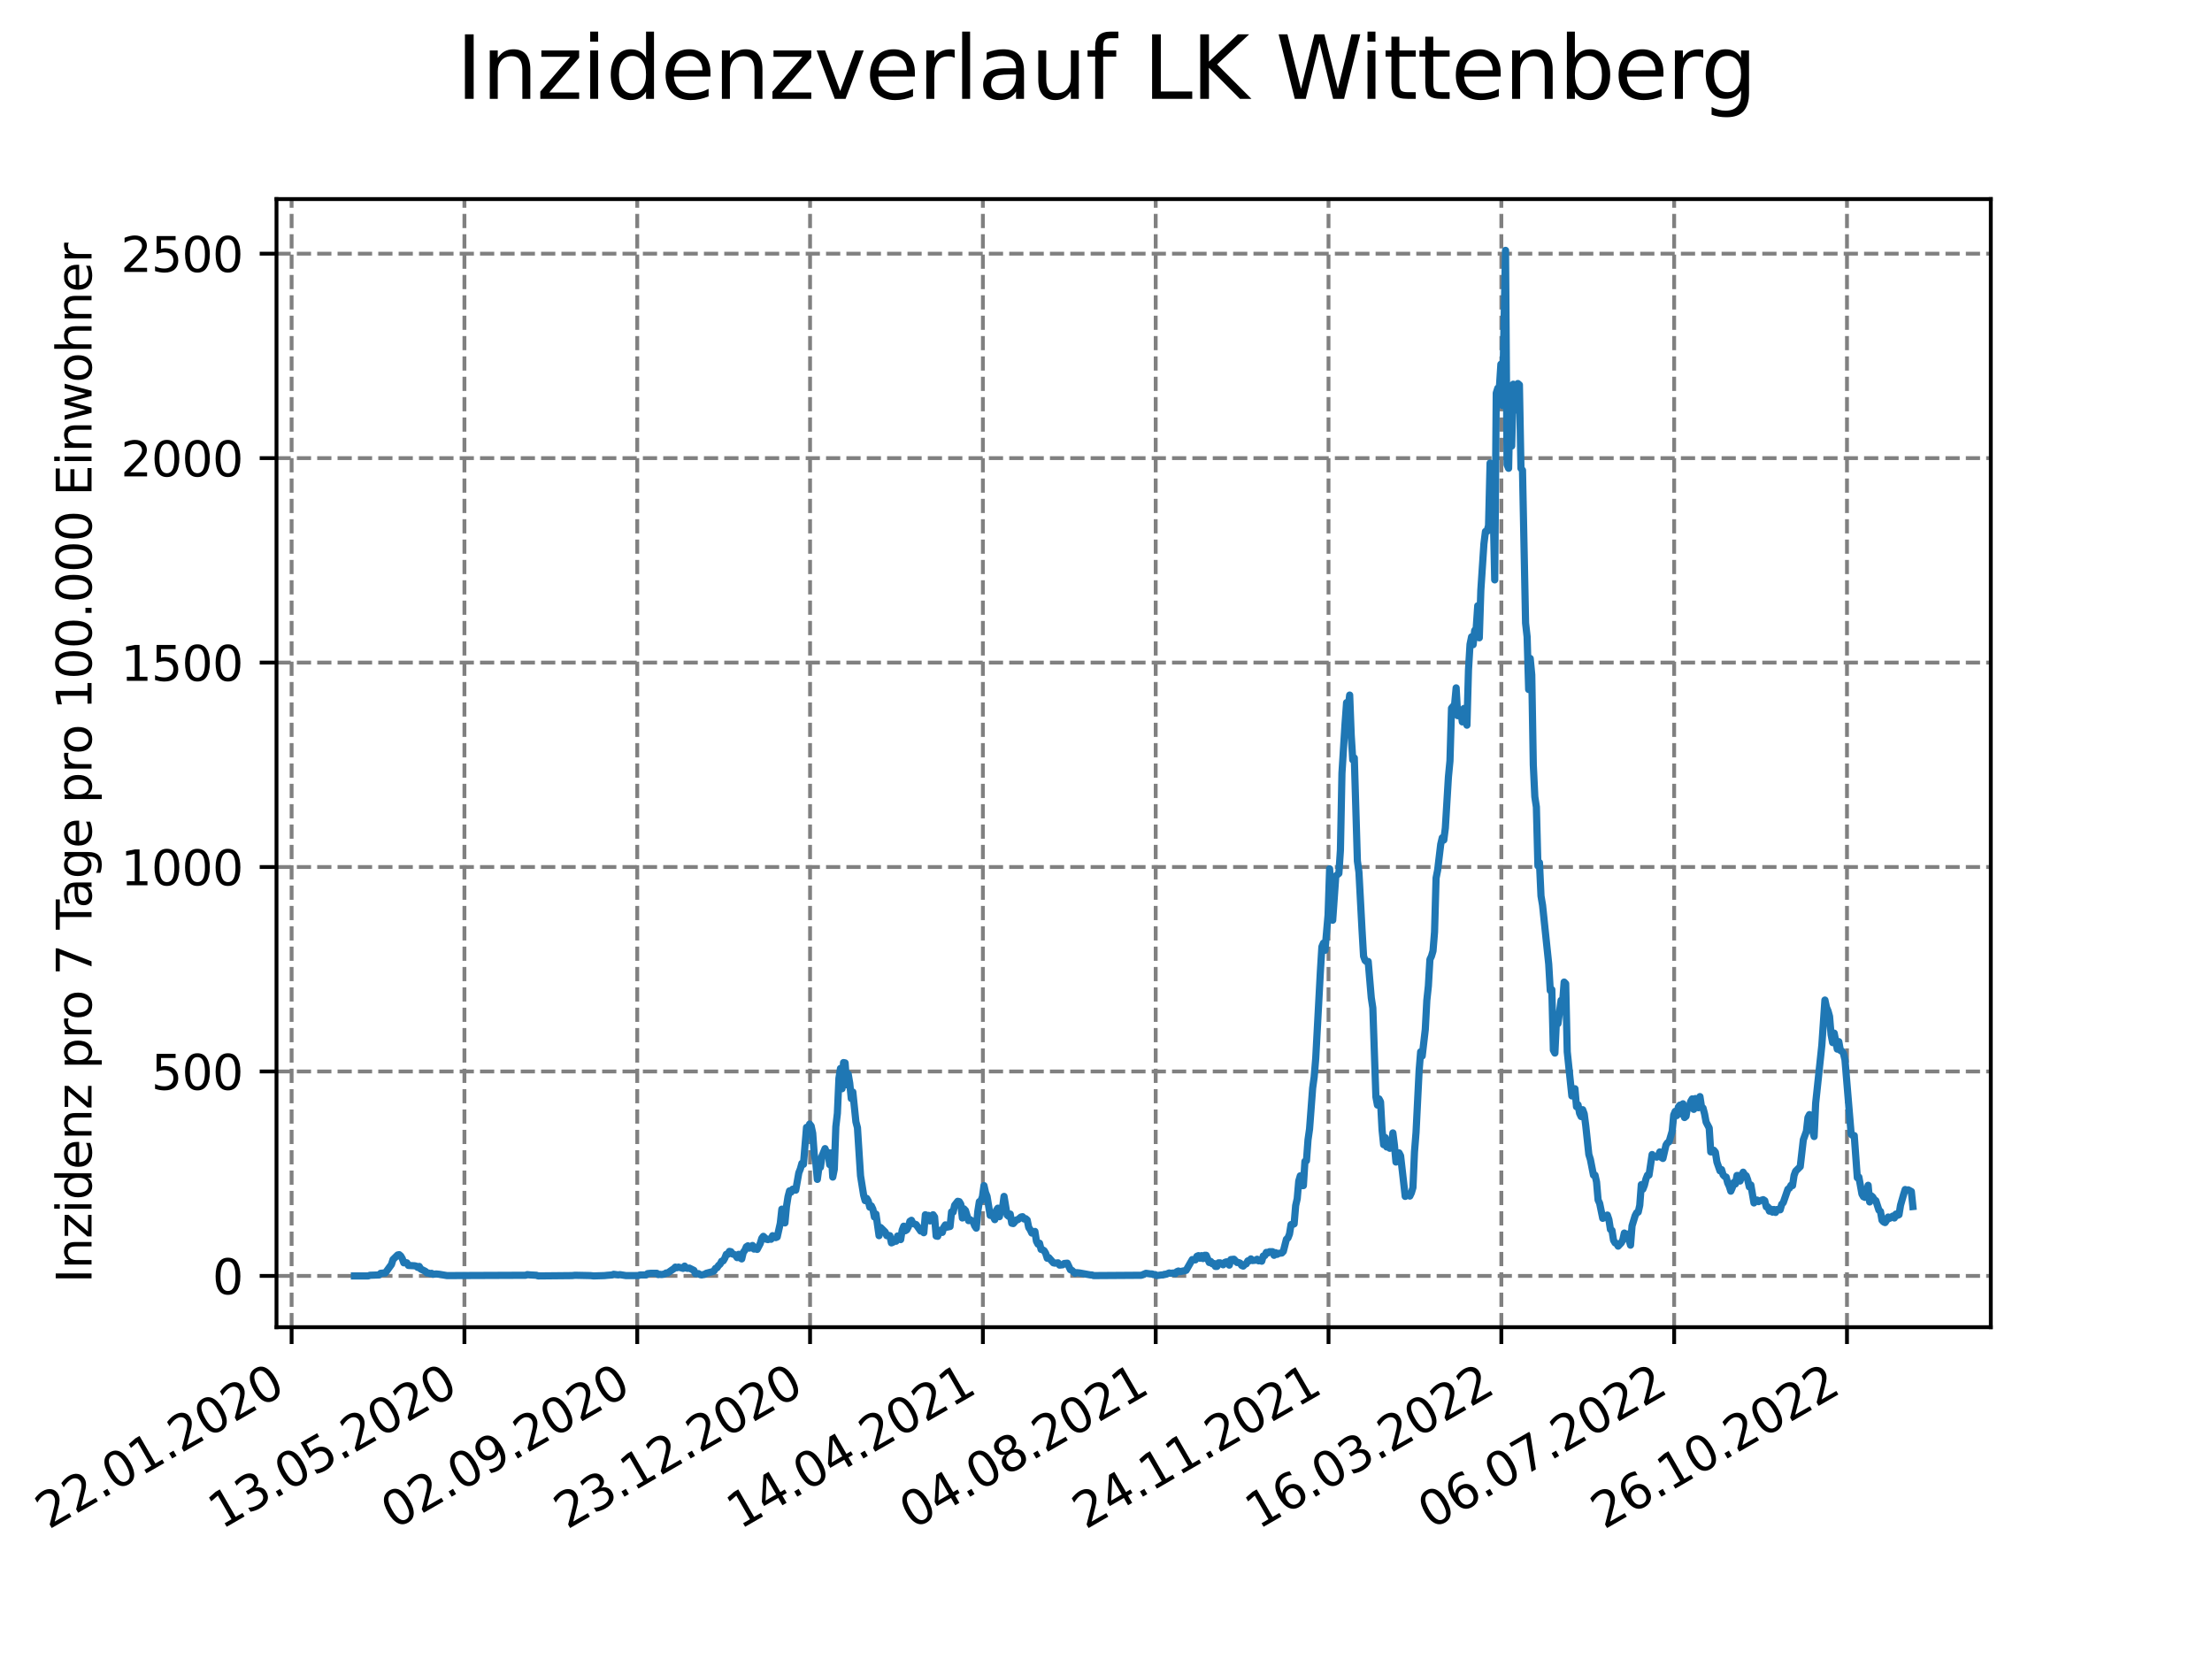 <?xml version="1.0" encoding="utf-8" standalone="no"?>
<!DOCTYPE svg PUBLIC "-//W3C//DTD SVG 1.1//EN"
  "http://www.w3.org/Graphics/SVG/1.1/DTD/svg11.dtd">
<svg xmlns:xlink="http://www.w3.org/1999/xlink" width="460.8pt" height="345.6pt" viewBox="0 0 460.8 345.6" xmlns="http://www.w3.org/2000/svg" version="1.1">
 <defs>
  <style type="text/css">*{stroke-linejoin: round; stroke-linecap: butt}</style>
 </defs>
 <g id="figure_1">
  <g id="patch_1">
   <path d="M 0 345.6 
L 460.8 345.6 
L 460.8 0 
L 0 0 
z
" style="fill: #ffffff"/>
  </g>
  <g id="axes_1">
   <g id="patch_2">
    <path d="M 57.6 276.48 
L 414.72 276.48 
L 414.72 41.472 
L 57.6 41.472 
z
" style="fill: #ffffff"/>
   </g>
   <g id="matplotlib.axis_1">
    <g id="xtick_1">
     <g id="line2d_1">
      <path d="M 60.747 276.48 
L 60.747 41.472 
" clip-path="url(#p7b379d8347)" style="fill: none; stroke-dasharray: 2.96,1.28; stroke-dashoffset: 0; stroke: #808080; stroke-width: 0.8"/>
     </g>
     <g id="line2d_2">
      <defs>
       <path id="m0d4a5b83dc" d="M 0 0 
L 0 3.5 
" style="stroke: #000000; stroke-width: 0.8"/>
      </defs>
      <g>
       <use xlink:href="#m0d4a5b83dc" x="60.747" y="276.48" style="stroke: #000000; stroke-width: 0.8"/>
      </g>
     </g>
     <g id="text_1">
      <!-- 22.01.2020 -->
      <g transform="translate(10.122 318.689) rotate(-30) scale(0.1 -0.1)">
       <defs>
        <path id="DejaVuSans-32" d="M 1228 531 
L 3431 531 
L 3431 0 
L 469 0 
L 469 531 
Q 828 903 1448 1529 
Q 2069 2156 2228 2338 
Q 2531 2678 2651 2914 
Q 2772 3150 2772 3378 
Q 2772 3750 2511 3984 
Q 2250 4219 1831 4219 
Q 1534 4219 1204 4116 
Q 875 4013 500 3803 
L 500 4441 
Q 881 4594 1212 4672 
Q 1544 4750 1819 4750 
Q 2544 4750 2975 4387 
Q 3406 4025 3406 3419 
Q 3406 3131 3298 2873 
Q 3191 2616 2906 2266 
Q 2828 2175 2409 1742 
Q 1991 1309 1228 531 
z
" transform="scale(0.016)"/>
        <path id="DejaVuSans-2e" d="M 684 794 
L 1344 794 
L 1344 0 
L 684 0 
L 684 794 
z
" transform="scale(0.016)"/>
        <path id="DejaVuSans-30" d="M 2034 4250 
Q 1547 4250 1301 3770 
Q 1056 3291 1056 2328 
Q 1056 1369 1301 889 
Q 1547 409 2034 409 
Q 2525 409 2770 889 
Q 3016 1369 3016 2328 
Q 3016 3291 2770 3770 
Q 2525 4250 2034 4250 
z
M 2034 4750 
Q 2819 4750 3233 4129 
Q 3647 3509 3647 2328 
Q 3647 1150 3233 529 
Q 2819 -91 2034 -91 
Q 1250 -91 836 529 
Q 422 1150 422 2328 
Q 422 3509 836 4129 
Q 1250 4750 2034 4750 
z
" transform="scale(0.016)"/>
        <path id="DejaVuSans-31" d="M 794 531 
L 1825 531 
L 1825 4091 
L 703 3866 
L 703 4441 
L 1819 4666 
L 2450 4666 
L 2450 531 
L 3481 531 
L 3481 0 
L 794 0 
L 794 531 
z
" transform="scale(0.016)"/>
       </defs>
       <use xlink:href="#DejaVuSans-32"/>
       <use xlink:href="#DejaVuSans-32" x="63.623"/>
       <use xlink:href="#DejaVuSans-2e" x="127.246"/>
       <use xlink:href="#DejaVuSans-30" x="159.033"/>
       <use xlink:href="#DejaVuSans-31" x="222.656"/>
       <use xlink:href="#DejaVuSans-2e" x="286.279"/>
       <use xlink:href="#DejaVuSans-32" x="318.066"/>
       <use xlink:href="#DejaVuSans-30" x="381.689"/>
       <use xlink:href="#DejaVuSans-32" x="445.312"/>
       <use xlink:href="#DejaVuSans-30" x="508.936"/>
      </g>
     </g>
    </g>
    <g id="xtick_2">
     <g id="line2d_3">
      <path d="M 96.749 276.48 
L 96.749 41.472 
" clip-path="url(#p7b379d8347)" style="fill: none; stroke-dasharray: 2.96,1.28; stroke-dashoffset: 0; stroke: #808080; stroke-width: 0.8"/>
     </g>
     <g id="line2d_4">
      <g>
       <use xlink:href="#m0d4a5b83dc" x="96.749" y="276.48" style="stroke: #000000; stroke-width: 0.8"/>
      </g>
     </g>
     <g id="text_2">
      <!-- 13.05.2020 -->
      <g transform="translate(46.124 318.689) rotate(-30) scale(0.1 -0.1)">
       <defs>
        <path id="DejaVuSans-33" d="M 2597 2516 
Q 3050 2419 3304 2112 
Q 3559 1806 3559 1356 
Q 3559 666 3084 287 
Q 2609 -91 1734 -91 
Q 1441 -91 1130 -33 
Q 819 25 488 141 
L 488 750 
Q 750 597 1062 519 
Q 1375 441 1716 441 
Q 2309 441 2620 675 
Q 2931 909 2931 1356 
Q 2931 1769 2642 2001 
Q 2353 2234 1838 2234 
L 1294 2234 
L 1294 2753 
L 1863 2753 
Q 2328 2753 2575 2939 
Q 2822 3125 2822 3475 
Q 2822 3834 2567 4026 
Q 2313 4219 1838 4219 
Q 1578 4219 1281 4162 
Q 984 4106 628 3988 
L 628 4550 
Q 988 4650 1302 4700 
Q 1616 4750 1894 4750 
Q 2613 4750 3031 4423 
Q 3450 4097 3450 3541 
Q 3450 3153 3228 2886 
Q 3006 2619 2597 2516 
z
" transform="scale(0.016)"/>
        <path id="DejaVuSans-35" d="M 691 4666 
L 3169 4666 
L 3169 4134 
L 1269 4134 
L 1269 2991 
Q 1406 3038 1543 3061 
Q 1681 3084 1819 3084 
Q 2600 3084 3056 2656 
Q 3513 2228 3513 1497 
Q 3513 744 3044 326 
Q 2575 -91 1722 -91 
Q 1428 -91 1123 -41 
Q 819 9 494 109 
L 494 744 
Q 775 591 1075 516 
Q 1375 441 1709 441 
Q 2250 441 2565 725 
Q 2881 1009 2881 1497 
Q 2881 1984 2565 2268 
Q 2250 2553 1709 2553 
Q 1456 2553 1204 2497 
Q 953 2441 691 2322 
L 691 4666 
z
" transform="scale(0.016)"/>
       </defs>
       <use xlink:href="#DejaVuSans-31"/>
       <use xlink:href="#DejaVuSans-33" x="63.623"/>
       <use xlink:href="#DejaVuSans-2e" x="127.246"/>
       <use xlink:href="#DejaVuSans-30" x="159.033"/>
       <use xlink:href="#DejaVuSans-35" x="222.656"/>
       <use xlink:href="#DejaVuSans-2e" x="286.279"/>
       <use xlink:href="#DejaVuSans-32" x="318.066"/>
       <use xlink:href="#DejaVuSans-30" x="381.689"/>
       <use xlink:href="#DejaVuSans-32" x="445.312"/>
       <use xlink:href="#DejaVuSans-30" x="508.936"/>
      </g>
     </g>
    </g>
    <g id="xtick_3">
     <g id="line2d_5">
      <path d="M 132.75 276.48 
L 132.75 41.472 
" clip-path="url(#p7b379d8347)" style="fill: none; stroke-dasharray: 2.96,1.28; stroke-dashoffset: 0; stroke: #808080; stroke-width: 0.8"/>
     </g>
     <g id="line2d_6">
      <g>
       <use xlink:href="#m0d4a5b83dc" x="132.75" y="276.48" style="stroke: #000000; stroke-width: 0.8"/>
      </g>
     </g>
     <g id="text_3">
      <!-- 02.09.2020 -->
      <g transform="translate(82.125 318.689) rotate(-30) scale(0.1 -0.1)">
       <defs>
        <path id="DejaVuSans-39" d="M 703 97 
L 703 672 
Q 941 559 1184 500 
Q 1428 441 1663 441 
Q 2288 441 2617 861 
Q 2947 1281 2994 2138 
Q 2813 1869 2534 1725 
Q 2256 1581 1919 1581 
Q 1219 1581 811 2004 
Q 403 2428 403 3163 
Q 403 3881 828 4315 
Q 1253 4750 1959 4750 
Q 2769 4750 3195 4129 
Q 3622 3509 3622 2328 
Q 3622 1225 3098 567 
Q 2575 -91 1691 -91 
Q 1453 -91 1209 -44 
Q 966 3 703 97 
z
M 1959 2075 
Q 2384 2075 2632 2365 
Q 2881 2656 2881 3163 
Q 2881 3666 2632 3958 
Q 2384 4250 1959 4250 
Q 1534 4250 1286 3958 
Q 1038 3666 1038 3163 
Q 1038 2656 1286 2365 
Q 1534 2075 1959 2075 
z
" transform="scale(0.016)"/>
       </defs>
       <use xlink:href="#DejaVuSans-30"/>
       <use xlink:href="#DejaVuSans-32" x="63.623"/>
       <use xlink:href="#DejaVuSans-2e" x="127.246"/>
       <use xlink:href="#DejaVuSans-30" x="159.033"/>
       <use xlink:href="#DejaVuSans-39" x="222.656"/>
       <use xlink:href="#DejaVuSans-2e" x="286.279"/>
       <use xlink:href="#DejaVuSans-32" x="318.066"/>
       <use xlink:href="#DejaVuSans-30" x="381.689"/>
       <use xlink:href="#DejaVuSans-32" x="445.312"/>
       <use xlink:href="#DejaVuSans-30" x="508.936"/>
      </g>
     </g>
    </g>
    <g id="xtick_4">
     <g id="line2d_7">
      <path d="M 168.751 276.48 
L 168.751 41.472 
" clip-path="url(#p7b379d8347)" style="fill: none; stroke-dasharray: 2.96,1.28; stroke-dashoffset: 0; stroke: #808080; stroke-width: 0.8"/>
     </g>
     <g id="line2d_8">
      <g>
       <use xlink:href="#m0d4a5b83dc" x="168.751" y="276.48" style="stroke: #000000; stroke-width: 0.8"/>
      </g>
     </g>
     <g id="text_4">
      <!-- 23.12.2020 -->
      <g transform="translate(118.126 318.689) rotate(-30) scale(0.1 -0.1)">
       <use xlink:href="#DejaVuSans-32"/>
       <use xlink:href="#DejaVuSans-33" x="63.623"/>
       <use xlink:href="#DejaVuSans-2e" x="127.246"/>
       <use xlink:href="#DejaVuSans-31" x="159.033"/>
       <use xlink:href="#DejaVuSans-32" x="222.656"/>
       <use xlink:href="#DejaVuSans-2e" x="286.279"/>
       <use xlink:href="#DejaVuSans-32" x="318.066"/>
       <use xlink:href="#DejaVuSans-30" x="381.689"/>
       <use xlink:href="#DejaVuSans-32" x="445.312"/>
       <use xlink:href="#DejaVuSans-30" x="508.936"/>
      </g>
     </g>
    </g>
    <g id="xtick_5">
     <g id="line2d_9">
      <path d="M 204.753 276.48 
L 204.753 41.472 
" clip-path="url(#p7b379d8347)" style="fill: none; stroke-dasharray: 2.96,1.28; stroke-dashoffset: 0; stroke: #808080; stroke-width: 0.8"/>
     </g>
     <g id="line2d_10">
      <g>
       <use xlink:href="#m0d4a5b83dc" x="204.753" y="276.48" style="stroke: #000000; stroke-width: 0.8"/>
      </g>
     </g>
     <g id="text_5">
      <!-- 14.04.2021 -->
      <g transform="translate(154.127 318.689) rotate(-30) scale(0.1 -0.1)">
       <defs>
        <path id="DejaVuSans-34" d="M 2419 4116 
L 825 1625 
L 2419 1625 
L 2419 4116 
z
M 2253 4666 
L 3047 4666 
L 3047 1625 
L 3713 1625 
L 3713 1100 
L 3047 1100 
L 3047 0 
L 2419 0 
L 2419 1100 
L 313 1100 
L 313 1709 
L 2253 4666 
z
" transform="scale(0.016)"/>
       </defs>
       <use xlink:href="#DejaVuSans-31"/>
       <use xlink:href="#DejaVuSans-34" x="63.623"/>
       <use xlink:href="#DejaVuSans-2e" x="127.246"/>
       <use xlink:href="#DejaVuSans-30" x="159.033"/>
       <use xlink:href="#DejaVuSans-34" x="222.656"/>
       <use xlink:href="#DejaVuSans-2e" x="286.279"/>
       <use xlink:href="#DejaVuSans-32" x="318.066"/>
       <use xlink:href="#DejaVuSans-30" x="381.689"/>
       <use xlink:href="#DejaVuSans-32" x="445.312"/>
       <use xlink:href="#DejaVuSans-31" x="508.936"/>
      </g>
     </g>
    </g>
    <g id="xtick_6">
     <g id="line2d_11">
      <path d="M 240.754 276.48 
L 240.754 41.472 
" clip-path="url(#p7b379d8347)" style="fill: none; stroke-dasharray: 2.96,1.28; stroke-dashoffset: 0; stroke: #808080; stroke-width: 0.8"/>
     </g>
     <g id="line2d_12">
      <g>
       <use xlink:href="#m0d4a5b83dc" x="240.754" y="276.48" style="stroke: #000000; stroke-width: 0.8"/>
      </g>
     </g>
     <g id="text_6">
      <!-- 04.08.2021 -->
      <g transform="translate(190.129 318.689) rotate(-30) scale(0.1 -0.1)">
       <defs>
        <path id="DejaVuSans-38" d="M 2034 2216 
Q 1584 2216 1326 1975 
Q 1069 1734 1069 1313 
Q 1069 891 1326 650 
Q 1584 409 2034 409 
Q 2484 409 2743 651 
Q 3003 894 3003 1313 
Q 3003 1734 2745 1975 
Q 2488 2216 2034 2216 
z
M 1403 2484 
Q 997 2584 770 2862 
Q 544 3141 544 3541 
Q 544 4100 942 4425 
Q 1341 4750 2034 4750 
Q 2731 4750 3128 4425 
Q 3525 4100 3525 3541 
Q 3525 3141 3298 2862 
Q 3072 2584 2669 2484 
Q 3125 2378 3379 2068 
Q 3634 1759 3634 1313 
Q 3634 634 3220 271 
Q 2806 -91 2034 -91 
Q 1263 -91 848 271 
Q 434 634 434 1313 
Q 434 1759 690 2068 
Q 947 2378 1403 2484 
z
M 1172 3481 
Q 1172 3119 1398 2916 
Q 1625 2713 2034 2713 
Q 2441 2713 2670 2916 
Q 2900 3119 2900 3481 
Q 2900 3844 2670 4047 
Q 2441 4250 2034 4250 
Q 1625 4250 1398 4047 
Q 1172 3844 1172 3481 
z
" transform="scale(0.016)"/>
       </defs>
       <use xlink:href="#DejaVuSans-30"/>
       <use xlink:href="#DejaVuSans-34" x="63.623"/>
       <use xlink:href="#DejaVuSans-2e" x="127.246"/>
       <use xlink:href="#DejaVuSans-30" x="159.033"/>
       <use xlink:href="#DejaVuSans-38" x="222.656"/>
       <use xlink:href="#DejaVuSans-2e" x="286.279"/>
       <use xlink:href="#DejaVuSans-32" x="318.066"/>
       <use xlink:href="#DejaVuSans-30" x="381.689"/>
       <use xlink:href="#DejaVuSans-32" x="445.312"/>
       <use xlink:href="#DejaVuSans-31" x="508.936"/>
      </g>
     </g>
    </g>
    <g id="xtick_7">
     <g id="line2d_13">
      <path d="M 276.755 276.48 
L 276.755 41.472 
" clip-path="url(#p7b379d8347)" style="fill: none; stroke-dasharray: 2.96,1.28; stroke-dashoffset: 0; stroke: #808080; stroke-width: 0.8"/>
     </g>
     <g id="line2d_14">
      <g>
       <use xlink:href="#m0d4a5b83dc" x="276.755" y="276.48" style="stroke: #000000; stroke-width: 0.8"/>
      </g>
     </g>
     <g id="text_7">
      <!-- 24.11.2021 -->
      <g transform="translate(226.13 318.689) rotate(-30) scale(0.1 -0.1)">
       <use xlink:href="#DejaVuSans-32"/>
       <use xlink:href="#DejaVuSans-34" x="63.623"/>
       <use xlink:href="#DejaVuSans-2e" x="127.246"/>
       <use xlink:href="#DejaVuSans-31" x="159.033"/>
       <use xlink:href="#DejaVuSans-31" x="222.656"/>
       <use xlink:href="#DejaVuSans-2e" x="286.279"/>
       <use xlink:href="#DejaVuSans-32" x="318.066"/>
       <use xlink:href="#DejaVuSans-30" x="381.689"/>
       <use xlink:href="#DejaVuSans-32" x="445.312"/>
       <use xlink:href="#DejaVuSans-31" x="508.936"/>
      </g>
     </g>
    </g>
    <g id="xtick_8">
     <g id="line2d_15">
      <path d="M 312.757 276.48 
L 312.757 41.472 
" clip-path="url(#p7b379d8347)" style="fill: none; stroke-dasharray: 2.96,1.28; stroke-dashoffset: 0; stroke: #808080; stroke-width: 0.8"/>
     </g>
     <g id="line2d_16">
      <g>
       <use xlink:href="#m0d4a5b83dc" x="312.757" y="276.48" style="stroke: #000000; stroke-width: 0.8"/>
      </g>
     </g>
     <g id="text_8">
      <!-- 16.03.2022 -->
      <g transform="translate(262.131 318.689) rotate(-30) scale(0.1 -0.1)">
       <defs>
        <path id="DejaVuSans-36" d="M 2113 2584 
Q 1688 2584 1439 2293 
Q 1191 2003 1191 1497 
Q 1191 994 1439 701 
Q 1688 409 2113 409 
Q 2538 409 2786 701 
Q 3034 994 3034 1497 
Q 3034 2003 2786 2293 
Q 2538 2584 2113 2584 
z
M 3366 4563 
L 3366 3988 
Q 3128 4100 2886 4159 
Q 2644 4219 2406 4219 
Q 1781 4219 1451 3797 
Q 1122 3375 1075 2522 
Q 1259 2794 1537 2939 
Q 1816 3084 2150 3084 
Q 2853 3084 3261 2657 
Q 3669 2231 3669 1497 
Q 3669 778 3244 343 
Q 2819 -91 2113 -91 
Q 1303 -91 875 529 
Q 447 1150 447 2328 
Q 447 3434 972 4092 
Q 1497 4750 2381 4750 
Q 2619 4750 2861 4703 
Q 3103 4656 3366 4563 
z
" transform="scale(0.016)"/>
       </defs>
       <use xlink:href="#DejaVuSans-31"/>
       <use xlink:href="#DejaVuSans-36" x="63.623"/>
       <use xlink:href="#DejaVuSans-2e" x="127.246"/>
       <use xlink:href="#DejaVuSans-30" x="159.033"/>
       <use xlink:href="#DejaVuSans-33" x="222.656"/>
       <use xlink:href="#DejaVuSans-2e" x="286.279"/>
       <use xlink:href="#DejaVuSans-32" x="318.066"/>
       <use xlink:href="#DejaVuSans-30" x="381.689"/>
       <use xlink:href="#DejaVuSans-32" x="445.312"/>
       <use xlink:href="#DejaVuSans-32" x="508.936"/>
      </g>
     </g>
    </g>
    <g id="xtick_9">
     <g id="line2d_17">
      <path d="M 348.758 276.48 
L 348.758 41.472 
" clip-path="url(#p7b379d8347)" style="fill: none; stroke-dasharray: 2.96,1.28; stroke-dashoffset: 0; stroke: #808080; stroke-width: 0.8"/>
     </g>
     <g id="line2d_18">
      <g>
       <use xlink:href="#m0d4a5b83dc" x="348.758" y="276.48" style="stroke: #000000; stroke-width: 0.8"/>
      </g>
     </g>
     <g id="text_9">
      <!-- 06.07.2022 -->
      <g transform="translate(298.133 318.689) rotate(-30) scale(0.1 -0.1)">
       <defs>
        <path id="DejaVuSans-37" d="M 525 4666 
L 3525 4666 
L 3525 4397 
L 1831 0 
L 1172 0 
L 2766 4134 
L 525 4134 
L 525 4666 
z
" transform="scale(0.016)"/>
       </defs>
       <use xlink:href="#DejaVuSans-30"/>
       <use xlink:href="#DejaVuSans-36" x="63.623"/>
       <use xlink:href="#DejaVuSans-2e" x="127.246"/>
       <use xlink:href="#DejaVuSans-30" x="159.033"/>
       <use xlink:href="#DejaVuSans-37" x="222.656"/>
       <use xlink:href="#DejaVuSans-2e" x="286.279"/>
       <use xlink:href="#DejaVuSans-32" x="318.066"/>
       <use xlink:href="#DejaVuSans-30" x="381.689"/>
       <use xlink:href="#DejaVuSans-32" x="445.312"/>
       <use xlink:href="#DejaVuSans-32" x="508.936"/>
      </g>
     </g>
    </g>
    <g id="xtick_10">
     <g id="line2d_19">
      <path d="M 384.759 276.48 
L 384.759 41.472 
" clip-path="url(#p7b379d8347)" style="fill: none; stroke-dasharray: 2.96,1.28; stroke-dashoffset: 0; stroke: #808080; stroke-width: 0.8"/>
     </g>
     <g id="line2d_20">
      <g>
       <use xlink:href="#m0d4a5b83dc" x="384.759" y="276.48" style="stroke: #000000; stroke-width: 0.8"/>
      </g>
     </g>
     <g id="text_10">
      <!-- 26.10.2022 -->
      <g transform="translate(334.134 318.689) rotate(-30) scale(0.1 -0.1)">
       <use xlink:href="#DejaVuSans-32"/>
       <use xlink:href="#DejaVuSans-36" x="63.623"/>
       <use xlink:href="#DejaVuSans-2e" x="127.246"/>
       <use xlink:href="#DejaVuSans-31" x="159.033"/>
       <use xlink:href="#DejaVuSans-30" x="222.656"/>
       <use xlink:href="#DejaVuSans-2e" x="286.279"/>
       <use xlink:href="#DejaVuSans-32" x="318.066"/>
       <use xlink:href="#DejaVuSans-30" x="381.689"/>
       <use xlink:href="#DejaVuSans-32" x="445.312"/>
       <use xlink:href="#DejaVuSans-32" x="508.936"/>
      </g>
     </g>
    </g>
   </g>
   <g id="matplotlib.axis_2">
    <g id="ytick_1">
     <g id="line2d_21">
      <path d="M 57.6 265.798 
L 414.72 265.798 
" clip-path="url(#p7b379d8347)" style="fill: none; stroke-dasharray: 2.96,1.28; stroke-dashoffset: 0; stroke: #808080; stroke-width: 0.8"/>
     </g>
     <g id="line2d_22">
      <defs>
       <path id="mf0c7599c08" d="M 0 0 
L -3.5 0 
" style="stroke: #000000; stroke-width: 0.8"/>
      </defs>
      <g>
       <use xlink:href="#mf0c7599c08" x="57.6" y="265.798" style="stroke: #000000; stroke-width: 0.8"/>
      </g>
     </g>
     <g id="text_11">
      <!-- 0 -->
      <g transform="translate(44.237 269.597) scale(0.1 -0.1)">
       <use xlink:href="#DejaVuSans-30"/>
      </g>
     </g>
    </g>
    <g id="ytick_2">
     <g id="line2d_23">
      <path d="M 57.6 223.208 
L 414.72 223.208 
" clip-path="url(#p7b379d8347)" style="fill: none; stroke-dasharray: 2.96,1.28; stroke-dashoffset: 0; stroke: #808080; stroke-width: 0.8"/>
     </g>
     <g id="line2d_24">
      <g>
       <use xlink:href="#mf0c7599c08" x="57.6" y="223.208" style="stroke: #000000; stroke-width: 0.8"/>
      </g>
     </g>
     <g id="text_12">
      <!-- 500 -->
      <g transform="translate(31.512 227.007) scale(0.1 -0.1)">
       <use xlink:href="#DejaVuSans-35"/>
       <use xlink:href="#DejaVuSans-30" x="63.623"/>
       <use xlink:href="#DejaVuSans-30" x="127.246"/>
      </g>
     </g>
    </g>
    <g id="ytick_3">
     <g id="line2d_25">
      <path d="M 57.6 180.618 
L 414.72 180.618 
" clip-path="url(#p7b379d8347)" style="fill: none; stroke-dasharray: 2.96,1.28; stroke-dashoffset: 0; stroke: #808080; stroke-width: 0.8"/>
     </g>
     <g id="line2d_26">
      <g>
       <use xlink:href="#mf0c7599c08" x="57.6" y="180.618" style="stroke: #000000; stroke-width: 0.8"/>
      </g>
     </g>
     <g id="text_13">
      <!-- 1000 -->
      <g transform="translate(25.15 184.417) scale(0.1 -0.1)">
       <use xlink:href="#DejaVuSans-31"/>
       <use xlink:href="#DejaVuSans-30" x="63.623"/>
       <use xlink:href="#DejaVuSans-30" x="127.246"/>
       <use xlink:href="#DejaVuSans-30" x="190.869"/>
      </g>
     </g>
    </g>
    <g id="ytick_4">
     <g id="line2d_27">
      <path d="M 57.6 138.028 
L 414.72 138.028 
" clip-path="url(#p7b379d8347)" style="fill: none; stroke-dasharray: 2.96,1.28; stroke-dashoffset: 0; stroke: #808080; stroke-width: 0.8"/>
     </g>
     <g id="line2d_28">
      <g>
       <use xlink:href="#mf0c7599c08" x="57.6" y="138.028" style="stroke: #000000; stroke-width: 0.8"/>
      </g>
     </g>
     <g id="text_14">
      <!-- 1500 -->
      <g transform="translate(25.15 141.827) scale(0.1 -0.1)">
       <use xlink:href="#DejaVuSans-31"/>
       <use xlink:href="#DejaVuSans-35" x="63.623"/>
       <use xlink:href="#DejaVuSans-30" x="127.246"/>
       <use xlink:href="#DejaVuSans-30" x="190.869"/>
      </g>
     </g>
    </g>
    <g id="ytick_5">
     <g id="line2d_29">
      <path d="M 57.6 95.438 
L 414.72 95.438 
" clip-path="url(#p7b379d8347)" style="fill: none; stroke-dasharray: 2.96,1.28; stroke-dashoffset: 0; stroke: #808080; stroke-width: 0.8"/>
     </g>
     <g id="line2d_30">
      <g>
       <use xlink:href="#mf0c7599c08" x="57.6" y="95.438" style="stroke: #000000; stroke-width: 0.8"/>
      </g>
     </g>
     <g id="text_15">
      <!-- 2000 -->
      <g transform="translate(25.15 99.237) scale(0.1 -0.1)">
       <use xlink:href="#DejaVuSans-32"/>
       <use xlink:href="#DejaVuSans-30" x="63.623"/>
       <use xlink:href="#DejaVuSans-30" x="127.246"/>
       <use xlink:href="#DejaVuSans-30" x="190.869"/>
      </g>
     </g>
    </g>
    <g id="ytick_6">
     <g id="line2d_31">
      <path d="M 57.6 52.848 
L 414.72 52.848 
" clip-path="url(#p7b379d8347)" style="fill: none; stroke-dasharray: 2.96,1.28; stroke-dashoffset: 0; stroke: #808080; stroke-width: 0.8"/>
     </g>
     <g id="line2d_32">
      <g>
       <use xlink:href="#mf0c7599c08" x="57.6" y="52.848" style="stroke: #000000; stroke-width: 0.8"/>
      </g>
     </g>
     <g id="text_16">
      <!-- 2500 -->
      <g transform="translate(25.15 56.647) scale(0.1 -0.1)">
       <use xlink:href="#DejaVuSans-32"/>
       <use xlink:href="#DejaVuSans-35" x="63.623"/>
       <use xlink:href="#DejaVuSans-30" x="127.246"/>
       <use xlink:href="#DejaVuSans-30" x="190.869"/>
      </g>
     </g>
    </g>
    <g id="text_17">
     <!-- Inzidenz pro 7 Tage pro 100.000 Einwohner -->
     <g transform="translate(19.07 267.301) rotate(-90) scale(0.1 -0.1)">
      <defs>
       <path id="DejaVuSans-49" d="M 628 4666 
L 1259 4666 
L 1259 0 
L 628 0 
L 628 4666 
z
" transform="scale(0.016)"/>
       <path id="DejaVuSans-6e" d="M 3513 2113 
L 3513 0 
L 2938 0 
L 2938 2094 
Q 2938 2591 2744 2837 
Q 2550 3084 2163 3084 
Q 1697 3084 1428 2787 
Q 1159 2491 1159 1978 
L 1159 0 
L 581 0 
L 581 3500 
L 1159 3500 
L 1159 2956 
Q 1366 3272 1645 3428 
Q 1925 3584 2291 3584 
Q 2894 3584 3203 3211 
Q 3513 2838 3513 2113 
z
" transform="scale(0.016)"/>
       <path id="DejaVuSans-7a" d="M 353 3500 
L 3084 3500 
L 3084 2975 
L 922 459 
L 3084 459 
L 3084 0 
L 275 0 
L 275 525 
L 2438 3041 
L 353 3041 
L 353 3500 
z
" transform="scale(0.016)"/>
       <path id="DejaVuSans-69" d="M 603 3500 
L 1178 3500 
L 1178 0 
L 603 0 
L 603 3500 
z
M 603 4863 
L 1178 4863 
L 1178 4134 
L 603 4134 
L 603 4863 
z
" transform="scale(0.016)"/>
       <path id="DejaVuSans-64" d="M 2906 2969 
L 2906 4863 
L 3481 4863 
L 3481 0 
L 2906 0 
L 2906 525 
Q 2725 213 2448 61 
Q 2172 -91 1784 -91 
Q 1150 -91 751 415 
Q 353 922 353 1747 
Q 353 2572 751 3078 
Q 1150 3584 1784 3584 
Q 2172 3584 2448 3432 
Q 2725 3281 2906 2969 
z
M 947 1747 
Q 947 1113 1208 752 
Q 1469 391 1925 391 
Q 2381 391 2643 752 
Q 2906 1113 2906 1747 
Q 2906 2381 2643 2742 
Q 2381 3103 1925 3103 
Q 1469 3103 1208 2742 
Q 947 2381 947 1747 
z
" transform="scale(0.016)"/>
       <path id="DejaVuSans-65" d="M 3597 1894 
L 3597 1613 
L 953 1613 
Q 991 1019 1311 708 
Q 1631 397 2203 397 
Q 2534 397 2845 478 
Q 3156 559 3463 722 
L 3463 178 
Q 3153 47 2828 -22 
Q 2503 -91 2169 -91 
Q 1331 -91 842 396 
Q 353 884 353 1716 
Q 353 2575 817 3079 
Q 1281 3584 2069 3584 
Q 2775 3584 3186 3129 
Q 3597 2675 3597 1894 
z
M 3022 2063 
Q 3016 2534 2758 2815 
Q 2500 3097 2075 3097 
Q 1594 3097 1305 2825 
Q 1016 2553 972 2059 
L 3022 2063 
z
" transform="scale(0.016)"/>
       <path id="DejaVuSans-20" transform="scale(0.016)"/>
       <path id="DejaVuSans-70" d="M 1159 525 
L 1159 -1331 
L 581 -1331 
L 581 3500 
L 1159 3500 
L 1159 2969 
Q 1341 3281 1617 3432 
Q 1894 3584 2278 3584 
Q 2916 3584 3314 3078 
Q 3713 2572 3713 1747 
Q 3713 922 3314 415 
Q 2916 -91 2278 -91 
Q 1894 -91 1617 61 
Q 1341 213 1159 525 
z
M 3116 1747 
Q 3116 2381 2855 2742 
Q 2594 3103 2138 3103 
Q 1681 3103 1420 2742 
Q 1159 2381 1159 1747 
Q 1159 1113 1420 752 
Q 1681 391 2138 391 
Q 2594 391 2855 752 
Q 3116 1113 3116 1747 
z
" transform="scale(0.016)"/>
       <path id="DejaVuSans-72" d="M 2631 2963 
Q 2534 3019 2420 3045 
Q 2306 3072 2169 3072 
Q 1681 3072 1420 2755 
Q 1159 2438 1159 1844 
L 1159 0 
L 581 0 
L 581 3500 
L 1159 3500 
L 1159 2956 
Q 1341 3275 1631 3429 
Q 1922 3584 2338 3584 
Q 2397 3584 2469 3576 
Q 2541 3569 2628 3553 
L 2631 2963 
z
" transform="scale(0.016)"/>
       <path id="DejaVuSans-6f" d="M 1959 3097 
Q 1497 3097 1228 2736 
Q 959 2375 959 1747 
Q 959 1119 1226 758 
Q 1494 397 1959 397 
Q 2419 397 2687 759 
Q 2956 1122 2956 1747 
Q 2956 2369 2687 2733 
Q 2419 3097 1959 3097 
z
M 1959 3584 
Q 2709 3584 3137 3096 
Q 3566 2609 3566 1747 
Q 3566 888 3137 398 
Q 2709 -91 1959 -91 
Q 1206 -91 779 398 
Q 353 888 353 1747 
Q 353 2609 779 3096 
Q 1206 3584 1959 3584 
z
" transform="scale(0.016)"/>
       <path id="DejaVuSans-54" d="M -19 4666 
L 3928 4666 
L 3928 4134 
L 2272 4134 
L 2272 0 
L 1638 0 
L 1638 4134 
L -19 4134 
L -19 4666 
z
" transform="scale(0.016)"/>
       <path id="DejaVuSans-61" d="M 2194 1759 
Q 1497 1759 1228 1600 
Q 959 1441 959 1056 
Q 959 750 1161 570 
Q 1363 391 1709 391 
Q 2188 391 2477 730 
Q 2766 1069 2766 1631 
L 2766 1759 
L 2194 1759 
z
M 3341 1997 
L 3341 0 
L 2766 0 
L 2766 531 
Q 2569 213 2275 61 
Q 1981 -91 1556 -91 
Q 1019 -91 701 211 
Q 384 513 384 1019 
Q 384 1609 779 1909 
Q 1175 2209 1959 2209 
L 2766 2209 
L 2766 2266 
Q 2766 2663 2505 2880 
Q 2244 3097 1772 3097 
Q 1472 3097 1187 3025 
Q 903 2953 641 2809 
L 641 3341 
Q 956 3463 1253 3523 
Q 1550 3584 1831 3584 
Q 2591 3584 2966 3190 
Q 3341 2797 3341 1997 
z
" transform="scale(0.016)"/>
       <path id="DejaVuSans-67" d="M 2906 1791 
Q 2906 2416 2648 2759 
Q 2391 3103 1925 3103 
Q 1463 3103 1205 2759 
Q 947 2416 947 1791 
Q 947 1169 1205 825 
Q 1463 481 1925 481 
Q 2391 481 2648 825 
Q 2906 1169 2906 1791 
z
M 3481 434 
Q 3481 -459 3084 -895 
Q 2688 -1331 1869 -1331 
Q 1566 -1331 1297 -1286 
Q 1028 -1241 775 -1147 
L 775 -588 
Q 1028 -725 1275 -790 
Q 1522 -856 1778 -856 
Q 2344 -856 2625 -561 
Q 2906 -266 2906 331 
L 2906 616 
Q 2728 306 2450 153 
Q 2172 0 1784 0 
Q 1141 0 747 490 
Q 353 981 353 1791 
Q 353 2603 747 3093 
Q 1141 3584 1784 3584 
Q 2172 3584 2450 3431 
Q 2728 3278 2906 2969 
L 2906 3500 
L 3481 3500 
L 3481 434 
z
" transform="scale(0.016)"/>
       <path id="DejaVuSans-45" d="M 628 4666 
L 3578 4666 
L 3578 4134 
L 1259 4134 
L 1259 2753 
L 3481 2753 
L 3481 2222 
L 1259 2222 
L 1259 531 
L 3634 531 
L 3634 0 
L 628 0 
L 628 4666 
z
" transform="scale(0.016)"/>
       <path id="DejaVuSans-77" d="M 269 3500 
L 844 3500 
L 1563 769 
L 2278 3500 
L 2956 3500 
L 3675 769 
L 4391 3500 
L 4966 3500 
L 4050 0 
L 3372 0 
L 2619 2869 
L 1863 0 
L 1184 0 
L 269 3500 
z
" transform="scale(0.016)"/>
       <path id="DejaVuSans-68" d="M 3513 2113 
L 3513 0 
L 2938 0 
L 2938 2094 
Q 2938 2591 2744 2837 
Q 2550 3084 2163 3084 
Q 1697 3084 1428 2787 
Q 1159 2491 1159 1978 
L 1159 0 
L 581 0 
L 581 4863 
L 1159 4863 
L 1159 2956 
Q 1366 3272 1645 3428 
Q 1925 3584 2291 3584 
Q 2894 3584 3203 3211 
Q 3513 2838 3513 2113 
z
" transform="scale(0.016)"/>
      </defs>
      <use xlink:href="#DejaVuSans-49"/>
      <use xlink:href="#DejaVuSans-6e" x="29.492"/>
      <use xlink:href="#DejaVuSans-7a" x="92.871"/>
      <use xlink:href="#DejaVuSans-69" x="145.361"/>
      <use xlink:href="#DejaVuSans-64" x="173.145"/>
      <use xlink:href="#DejaVuSans-65" x="236.621"/>
      <use xlink:href="#DejaVuSans-6e" x="298.145"/>
      <use xlink:href="#DejaVuSans-7a" x="361.523"/>
      <use xlink:href="#DejaVuSans-20" x="414.014"/>
      <use xlink:href="#DejaVuSans-70" x="445.801"/>
      <use xlink:href="#DejaVuSans-72" x="509.277"/>
      <use xlink:href="#DejaVuSans-6f" x="548.141"/>
      <use xlink:href="#DejaVuSans-20" x="609.322"/>
      <use xlink:href="#DejaVuSans-37" x="641.109"/>
      <use xlink:href="#DejaVuSans-20" x="704.732"/>
      <use xlink:href="#DejaVuSans-54" x="736.52"/>
      <use xlink:href="#DejaVuSans-61" x="781.104"/>
      <use xlink:href="#DejaVuSans-67" x="842.383"/>
      <use xlink:href="#DejaVuSans-65" x="905.859"/>
      <use xlink:href="#DejaVuSans-20" x="967.383"/>
      <use xlink:href="#DejaVuSans-70" x="999.17"/>
      <use xlink:href="#DejaVuSans-72" x="1062.646"/>
      <use xlink:href="#DejaVuSans-6f" x="1101.51"/>
      <use xlink:href="#DejaVuSans-20" x="1162.691"/>
      <use xlink:href="#DejaVuSans-31" x="1194.479"/>
      <use xlink:href="#DejaVuSans-30" x="1258.102"/>
      <use xlink:href="#DejaVuSans-30" x="1321.725"/>
      <use xlink:href="#DejaVuSans-2e" x="1385.348"/>
      <use xlink:href="#DejaVuSans-30" x="1417.135"/>
      <use xlink:href="#DejaVuSans-30" x="1480.758"/>
      <use xlink:href="#DejaVuSans-30" x="1544.381"/>
      <use xlink:href="#DejaVuSans-20" x="1608.004"/>
      <use xlink:href="#DejaVuSans-45" x="1639.791"/>
      <use xlink:href="#DejaVuSans-69" x="1702.975"/>
      <use xlink:href="#DejaVuSans-6e" x="1730.758"/>
      <use xlink:href="#DejaVuSans-77" x="1794.137"/>
      <use xlink:href="#DejaVuSans-6f" x="1875.924"/>
      <use xlink:href="#DejaVuSans-68" x="1937.105"/>
      <use xlink:href="#DejaVuSans-6e" x="2000.484"/>
      <use xlink:href="#DejaVuSans-65" x="2063.863"/>
      <use xlink:href="#DejaVuSans-72" x="2125.387"/>
     </g>
    </g>
   </g>
   <g id="line2d_33">
    <path d="M 73.833 265.798 
L 76.726 265.798 
L 77.047 265.661 
L 78.976 265.593 
L 79.297 265.252 
L 79.94 265.184 
L 80.262 265.184 
L 81.547 263.412 
L 81.869 262.389 
L 82.833 261.435 
L 83.154 261.367 
L 83.476 261.639 
L 83.797 262.185 
L 84.119 263.071 
L 84.44 263.003 
L 84.762 263.071 
L 85.083 263.616 
L 86.369 263.685 
L 86.69 263.753 
L 87.012 264.025 
L 87.333 263.821 
L 87.655 264.366 
L 88.619 264.843 
L 88.94 265.184 
L 89.262 265.184 
L 89.583 265.321 
L 89.905 265.252 
L 90.226 265.457 
L 90.869 265.389 
L 91.512 265.457 
L 93.119 265.73 
L 109.513 265.661 
L 109.834 265.525 
L 110.477 265.593 
L 111.763 265.661 
L 112.084 265.798 
L 119.156 265.73 
L 119.799 265.661 
L 123.013 265.73 
L 123.656 265.798 
L 125.906 265.73 
L 126.549 265.661 
L 127.513 265.593 
L 127.835 265.457 
L 128.799 265.593 
L 129.12 265.525 
L 130.406 265.73 
L 132.978 265.73 
L 133.299 265.593 
L 134.585 265.593 
L 134.906 265.321 
L 135.549 265.252 
L 136.835 265.252 
L 137.156 265.525 
L 137.478 265.457 
L 137.799 265.525 
L 138.442 265.389 
L 138.764 265.184 
L 139.085 265.184 
L 140.049 264.503 
L 140.371 264.298 
L 140.692 263.957 
L 141.014 264.094 
L 141.335 263.957 
L 142.299 264.23 
L 142.621 263.753 
L 142.942 264.162 
L 143.264 264.23 
L 143.585 264.162 
L 144.55 264.639 
L 144.871 265.321 
L 145.514 265.321 
L 145.835 265.525 
L 146.157 265.593 
L 146.8 265.457 
L 147.121 265.252 
L 148.407 264.912 
L 148.728 264.775 
L 149.05 264.23 
L 149.371 264.094 
L 149.693 263.616 
L 150.014 263.344 
L 150.335 262.73 
L 150.657 262.662 
L 150.978 262.117 
L 151.3 261.299 
L 151.621 261.299 
L 151.943 260.685 
L 152.264 260.753 
L 152.586 261.23 
L 152.907 261.299 
L 153.228 261.503 
L 153.55 261.98 
L 153.871 261.299 
L 154.193 262.048 
L 154.514 262.253 
L 154.836 260.89 
L 155.157 260.481 
L 155.479 259.731 
L 155.8 259.526 
L 156.121 260.003 
L 156.443 259.867 
L 156.764 259.458 
L 157.086 260.208 
L 157.407 260.003 
L 157.729 260.276 
L 158.371 259.049 
L 158.693 257.958 
L 159.014 257.549 
L 159.657 258.163 
L 159.979 258.231 
L 160.3 258.095 
L 160.622 258.163 
L 160.943 257.413 
L 161.264 257.549 
L 161.586 257.822 
L 161.907 257.686 
L 162.55 254.823 
L 162.872 251.891 
L 163.193 254.277 
L 163.515 254.754 
L 163.836 251.346 
L 164.157 249.301 
L 164.479 248.074 
L 164.8 248.346 
L 165.122 247.733 
L 165.443 247.733 
L 165.765 247.937 
L 166.407 244.324 
L 166.729 243.506 
L 167.05 242.347 
L 167.372 242.552 
L 168.015 234.849 
L 168.336 235.462 
L 168.658 234.167 
L 168.979 234.576 
L 169.3 236.076 
L 169.622 240.507 
L 169.943 242.143 
L 170.265 245.688 
L 170.586 243.302 
L 170.908 243.165 
L 171.229 240.848 
L 171.872 239.28 
L 172.193 240.166 
L 172.515 240.098 
L 172.836 242.62 
L 173.158 240.166 
L 173.479 245.211 
L 173.801 243.575 
L 174.122 234.712 
L 174.443 231.918 
L 174.765 224.623 
L 175.086 222.578 
L 175.408 226.805 
L 175.729 221.351 
L 176.051 221.419 
L 176.372 225.987 
L 176.694 223.737 
L 177.015 225.646 
L 177.336 228.85 
L 177.658 227.486 
L 178.301 233.69 
L 178.622 234.917 
L 179.265 244.938 
L 179.908 248.96 
L 180.229 250.119 
L 180.551 249.642 
L 180.872 250.187 
L 181.194 251.482 
L 181.515 251.21 
L 181.837 251.891 
L 182.158 253.527 
L 182.479 252.914 
L 183.122 257.413 
L 183.444 255.709 
L 184.408 256.663 
L 184.73 257.413 
L 185.051 257.345 
L 185.372 257.413 
L 185.694 258.913 
L 186.015 258.776 
L 186.337 258.231 
L 186.658 258.572 
L 186.98 257.481 
L 187.301 257.617 
L 187.623 258.231 
L 187.944 256.254 
L 188.265 255.436 
L 188.587 256.39 
L 188.908 256.186 
L 189.23 255.572 
L 189.551 254.413 
L 189.873 254.209 
L 190.194 254.891 
L 190.837 255.095 
L 191.801 256.459 
L 192.123 256.39 
L 192.444 256.799 
L 192.766 253.05 
L 193.087 253.255 
L 193.408 253.186 
L 193.73 254.345 
L 194.051 253.391 
L 194.373 253.05 
L 194.694 253.527 
L 195.016 257.481 
L 195.337 257.549 
L 195.659 256.595 
L 195.98 256.254 
L 196.301 256.731 
L 196.623 255.641 
L 196.944 255.163 
L 197.266 255.641 
L 197.909 255.504 
L 198.23 252.437 
L 198.552 252.505 
L 198.873 251.073 
L 199.516 250.255 
L 199.837 250.323 
L 200.159 250.869 
L 200.48 253.732 
L 200.802 251.823 
L 201.123 252.164 
L 201.766 254.277 
L 202.087 254.073 
L 202.73 254.55 
L 203.052 255.368 
L 203.373 255.845 
L 203.695 252.368 
L 204.016 250.323 
L 204.337 250.187 
L 204.659 249.301 
L 204.98 246.983 
L 205.302 248.415 
L 205.623 249.233 
L 206.266 253.186 
L 206.588 252.777 
L 207.23 254.073 
L 207.552 252.164 
L 207.873 251.687 
L 208.195 253.459 
L 208.516 251.619 
L 208.838 251.619 
L 209.159 249.233 
L 209.802 253.118 
L 210.123 253.391 
L 210.445 252.914 
L 210.766 254.823 
L 211.088 254.891 
L 211.731 254.141 
L 212.052 254.073 
L 212.695 253.527 
L 213.016 253.459 
L 213.338 253.936 
L 213.659 253.868 
L 213.981 254.141 
L 214.302 255.709 
L 214.624 256.186 
L 214.945 256.868 
L 215.588 256.527 
L 215.909 258.572 
L 216.231 259.185 
L 216.552 258.981 
L 216.874 260.276 
L 217.195 260.344 
L 217.516 260.549 
L 217.838 261.094 
L 218.159 262.117 
L 218.481 261.98 
L 219.445 263.071 
L 219.767 263.139 
L 220.409 263.071 
L 220.731 263.548 
L 221.374 263.48 
L 221.695 263.207 
L 222.338 263.139 
L 222.981 264.503 
L 223.302 264.639 
L 223.945 265.252 
L 224.267 265.116 
L 224.91 265.184 
L 227.16 265.593 
L 227.481 265.593 
L 227.803 265.73 
L 237.767 265.661 
L 238.732 265.252 
L 239.696 265.389 
L 240.017 265.389 
L 240.339 265.525 
L 240.66 265.525 
L 240.982 265.73 
L 241.946 265.593 
L 242.267 265.593 
L 242.589 265.457 
L 242.91 265.457 
L 243.553 265.184 
L 243.875 265.252 
L 244.517 265.184 
L 244.839 265.321 
L 245.16 264.912 
L 245.482 264.775 
L 245.803 264.912 
L 247.089 264.639 
L 248.375 262.389 
L 249.018 262.458 
L 249.339 261.708 
L 249.66 261.571 
L 249.982 262.117 
L 250.303 261.571 
L 250.625 262.185 
L 250.946 261.503 
L 251.268 261.503 
L 251.911 263.003 
L 252.232 262.798 
L 252.553 263.276 
L 252.875 263.207 
L 253.196 263.821 
L 253.518 263.821 
L 253.839 263.071 
L 254.161 263.071 
L 254.804 263.48 
L 255.125 263.003 
L 255.446 262.867 
L 255.768 262.867 
L 256.089 263.548 
L 256.411 262.389 
L 257.054 262.321 
L 257.696 263.003 
L 258.018 263.003 
L 258.339 263.139 
L 258.661 263.616 
L 258.982 263.753 
L 259.304 263.412 
L 259.625 263.276 
L 259.947 262.662 
L 260.268 262.662 
L 260.589 262.253 
L 260.911 262.594 
L 261.554 262.526 
L 261.875 262.321 
L 262.197 262.662 
L 262.518 262.594 
L 262.84 262.73 
L 263.161 261.639 
L 263.482 261.571 
L 263.804 260.89 
L 264.125 261.026 
L 264.447 260.753 
L 265.09 260.753 
L 265.411 261.503 
L 265.732 260.958 
L 266.054 261.299 
L 266.375 261.094 
L 267.018 261.026 
L 267.34 260.685 
L 267.983 258.163 
L 268.304 257.89 
L 268.625 257.072 
L 268.947 255.095 
L 269.268 255.095 
L 269.59 254.959 
L 269.911 251.141 
L 270.233 249.71 
L 270.554 246.029 
L 270.876 244.938 
L 271.197 246.983 
L 271.518 246.983 
L 271.84 241.938 
L 272.161 241.802 
L 272.483 237.439 
L 272.804 235.19 
L 273.447 226.668 
L 273.768 224.351 
L 274.09 220.465 
L 275.054 202.468 
L 275.376 197.219 
L 275.697 196.469 
L 276.019 197.969 
L 276.661 190.607 
L 276.983 180.995 
L 277.626 191.697 
L 278.269 182.495 
L 278.912 181.949 
L 279.233 177.109 
L 279.554 161.089 
L 280.197 150.796 
L 280.519 146.365 
L 280.84 147.66 
L 281.162 144.797 
L 281.483 153.182 
L 281.805 158.294 
L 282.126 157.885 
L 282.769 179.359 
L 283.09 181.676 
L 283.733 193.674 
L 284.055 199.196 
L 284.376 200.082 
L 284.697 200.355 
L 285.019 200.287 
L 285.662 207.854 
L 285.983 209.967 
L 286.626 228.509 
L 286.948 230.213 
L 287.269 228.918 
L 287.59 229.532 
L 287.912 235.394 
L 288.233 238.462 
L 288.555 236.962 
L 288.876 238.939 
L 289.198 238.121 
L 289.519 239.212 
L 289.841 239.075 
L 290.162 236.008 
L 290.483 238.53 
L 290.805 242.075 
L 291.126 241.87 
L 291.448 240.166 
L 291.769 240.78 
L 292.733 249.233 
L 293.055 248.824 
L 293.376 248.755 
L 293.698 249.164 
L 294.019 248.483 
L 294.341 247.392 
L 294.662 239.962 
L 294.984 235.94 
L 295.626 223.055 
L 295.948 219.102 
L 296.269 219.988 
L 296.912 214.466 
L 297.234 208.399 
L 297.555 205.4 
L 297.877 199.878 
L 298.198 199.196 
L 298.519 198.105 
L 298.841 194.152 
L 299.162 182.904 
L 299.484 181.267 
L 300.127 175.882 
L 300.448 174.519 
L 300.769 174.996 
L 301.091 172.474 
L 301.734 161.839 
L 302.055 158.499 
L 302.377 147.524 
L 303.02 146.774 
L 303.341 143.297 
L 303.662 149.091 
L 303.984 149.091 
L 304.305 148.069 
L 304.627 150.387 
L 304.948 147.592 
L 305.27 148.273 
L 305.591 151.068 
L 305.913 139.548 
L 306.234 134.23 
L 306.555 132.663 
L 306.877 134.299 
L 307.198 131.367 
L 307.52 130.89 
L 307.841 126.186 
L 308.163 132.867 
L 308.484 122.982 
L 309.127 113.302 
L 309.448 110.712 
L 309.77 110.712 
L 310.091 109.485 
L 310.413 96.464 
L 310.734 96.942 
L 311.056 106.076 
L 311.377 120.801 
L 311.698 81.876 
L 312.02 80.854 
L 312.341 80.854 
L 312.663 75.877 
L 312.984 84.467 
L 313.627 52.154 
L 313.949 96.805 
L 314.27 97.555 
L 314.591 82.353 
L 314.913 92.92 
L 315.234 80.036 
L 315.877 85.421 
L 316.199 79.899 
L 316.52 80.172 
L 316.841 97.555 
L 317.163 97.964 
L 317.806 129.799 
L 318.127 132.663 
L 318.449 143.638 
L 318.77 137.162 
L 319.092 140.57 
L 319.413 159.317 
L 319.734 165.997 
L 320.056 168.111 
L 320.377 180.381 
L 320.699 179.7 
L 321.02 186.653 
L 321.342 188.562 
L 322.627 200.832 
L 322.949 206.354 
L 323.27 206.149 
L 323.592 218.761 
L 323.913 219.374 
L 324.235 212.557 
L 324.556 213.239 
L 325.199 208.399 
L 325.52 208.808 
L 325.842 204.581 
L 326.163 204.922 
L 326.485 219.102 
L 327.449 228.305 
L 328.092 226.805 
L 328.413 230.554 
L 328.735 230.145 
L 329.056 231.918 
L 329.378 232.599 
L 329.699 231.168 
L 330.021 232.054 
L 330.342 234.508 
L 330.985 240.507 
L 331.306 241.529 
L 331.949 244.802 
L 332.271 244.802 
L 332.592 246.233 
L 332.913 249.982 
L 333.235 250.664 
L 333.878 253.8 
L 334.521 253.527 
L 334.842 253.118 
L 335.164 254.073 
L 335.485 256.118 
L 335.806 256.322 
L 336.128 258.367 
L 336.449 258.913 
L 336.771 259.049 
L 337.092 259.594 
L 337.735 258.913 
L 338.057 258.299 
L 338.378 256.868 
L 338.699 257.14 
L 339.021 257.072 
L 339.664 259.39 
L 339.985 255.368 
L 340.628 253.255 
L 340.949 252.641 
L 341.271 252.505 
L 341.592 251.073 
L 341.914 246.778 
L 342.235 247.733 
L 342.557 246.915 
L 342.878 245.62 
L 343.2 244.802 
L 343.521 244.802 
L 344.164 240.507 
L 344.485 240.916 
L 344.807 240.916 
L 345.128 241.052 
L 345.45 240.78 
L 345.771 239.962 
L 346.093 241.12 
L 346.414 241.325 
L 347.057 238.53 
L 347.378 238.053 
L 347.7 237.848 
L 348.343 235.667 
L 348.664 232.258 
L 348.985 231.508 
L 349.307 232.395 
L 349.628 230.622 
L 349.95 230.213 
L 350.271 232.054 
L 350.593 229.941 
L 350.914 232.804 
L 351.236 232.531 
L 351.557 230.622 
L 351.878 230.69 
L 352.2 229.463 
L 352.521 228.918 
L 352.843 231.099 
L 353.164 228.85 
L 353.486 229.532 
L 353.807 230.759 
L 354.129 228.441 
L 354.45 230.554 
L 354.771 230.827 
L 355.093 232.054 
L 355.414 233.758 
L 356.057 234.985 
L 356.379 239.962 
L 356.7 239.962 
L 357.021 239.621 
L 357.343 240.03 
L 357.664 242.075 
L 358.307 243.915 
L 358.629 243.643 
L 358.95 244.733 
L 359.272 245.074 
L 359.593 245.211 
L 359.914 246.438 
L 360.236 247.119 
L 360.557 248.142 
L 360.879 247.392 
L 361.2 246.301 
L 361.522 246.642 
L 361.843 244.87 
L 362.165 244.87 
L 362.486 246.029 
L 363.129 244.188 
L 363.45 244.733 
L 363.772 244.938 
L 364.093 245.824 
L 364.415 247.256 
L 364.736 246.847 
L 365.379 250.596 
L 365.7 250.051 
L 366.022 249.982 
L 366.343 250.323 
L 366.665 250.119 
L 367.308 249.914 
L 367.629 250.119 
L 367.95 251.414 
L 368.272 251.414 
L 368.593 252.3 
L 368.915 251.891 
L 369.236 252.505 
L 369.558 251.959 
L 369.879 252.573 
L 370.201 251.959 
L 370.843 252.028 
L 371.165 250.869 
L 371.486 250.528 
L 372.451 247.733 
L 372.772 247.528 
L 373.094 246.915 
L 373.415 246.983 
L 373.736 244.87 
L 374.058 243.984 
L 375.022 243.029 
L 375.665 237.439 
L 376.308 235.667 
L 376.629 232.804 
L 376.951 232.19 
L 377.272 232.395 
L 377.594 235.53 
L 377.915 236.758 
L 378.237 229.804 
L 379.522 217.738 
L 380.165 208.331 
L 380.487 209.831 
L 380.808 210.58 
L 381.13 211.739 
L 381.451 215.557 
L 381.772 217.193 
L 382.094 215.216 
L 382.737 218.556 
L 383.058 216.988 
L 383.38 218.829 
L 383.701 218.965 
L 384.022 219.442 
L 384.344 220.806 
L 385.63 236.28 
L 385.951 236.553 
L 386.273 236.553 
L 386.915 245.347 
L 387.237 245.211 
L 387.88 248.755 
L 388.201 249.301 
L 388.523 249.437 
L 389.166 246.915 
L 389.487 250.391 
L 389.808 249.096 
L 390.13 249.369 
L 390.451 249.914 
L 390.773 250.119 
L 391.416 252.096 
L 391.737 252.368 
L 392.058 254.209 
L 392.38 254.55 
L 392.701 254.686 
L 393.023 254.209 
L 393.344 253.527 
L 393.666 253.8 
L 394.309 253.323 
L 394.63 253.732 
L 394.951 252.914 
L 395.273 253.186 
L 395.594 253.05 
L 395.916 251.073 
L 396.559 248.824 
L 396.88 247.801 
L 397.202 247.937 
L 397.523 247.869 
L 398.166 248.21 
L 398.487 251.346 
L 398.487 251.346 
" clip-path="url(#p7b379d8347)" style="fill: none; stroke: #1f77b4; stroke-width: 1.5; stroke-linecap: square"/>
   </g>
   <g id="patch_3">
    <path d="M 57.6 276.48 
L 57.6 41.472 
" style="fill: none; stroke: #000000; stroke-width: 0.8; stroke-linejoin: miter; stroke-linecap: square"/>
   </g>
   <g id="patch_4">
    <path d="M 414.72 276.48 
L 414.72 41.472 
" style="fill: none; stroke: #000000; stroke-width: 0.8; stroke-linejoin: miter; stroke-linecap: square"/>
   </g>
   <g id="patch_5">
    <path d="M 57.6 276.48 
L 414.72 276.48 
" style="fill: none; stroke: #000000; stroke-width: 0.8; stroke-linejoin: miter; stroke-linecap: square"/>
   </g>
   <g id="patch_6">
    <path d="M 57.6 41.472 
L 414.72 41.472 
" style="fill: none; stroke: #000000; stroke-width: 0.8; stroke-linejoin: miter; stroke-linecap: square"/>
   </g>
  </g>
  <g id="text_18">
   <!-- Inzidenzverlauf LK Wittenberg -->
   <g transform="translate(95.047 20.589) scale(0.18 -0.18)">
    <defs>
     <path id="DejaVuSans-76" d="M 191 3500 
L 800 3500 
L 1894 563 
L 2988 3500 
L 3597 3500 
L 2284 0 
L 1503 0 
L 191 3500 
z
" transform="scale(0.016)"/>
     <path id="DejaVuSans-6c" d="M 603 4863 
L 1178 4863 
L 1178 0 
L 603 0 
L 603 4863 
z
" transform="scale(0.016)"/>
     <path id="DejaVuSans-75" d="M 544 1381 
L 544 3500 
L 1119 3500 
L 1119 1403 
Q 1119 906 1312 657 
Q 1506 409 1894 409 
Q 2359 409 2629 706 
Q 2900 1003 2900 1516 
L 2900 3500 
L 3475 3500 
L 3475 0 
L 2900 0 
L 2900 538 
Q 2691 219 2414 64 
Q 2138 -91 1772 -91 
Q 1169 -91 856 284 
Q 544 659 544 1381 
z
M 1991 3584 
L 1991 3584 
z
" transform="scale(0.016)"/>
     <path id="DejaVuSans-66" d="M 2375 4863 
L 2375 4384 
L 1825 4384 
Q 1516 4384 1395 4259 
Q 1275 4134 1275 3809 
L 1275 3500 
L 2222 3500 
L 2222 3053 
L 1275 3053 
L 1275 0 
L 697 0 
L 697 3053 
L 147 3053 
L 147 3500 
L 697 3500 
L 697 3744 
Q 697 4328 969 4595 
Q 1241 4863 1831 4863 
L 2375 4863 
z
" transform="scale(0.016)"/>
     <path id="DejaVuSans-4c" d="M 628 4666 
L 1259 4666 
L 1259 531 
L 3531 531 
L 3531 0 
L 628 0 
L 628 4666 
z
" transform="scale(0.016)"/>
     <path id="DejaVuSans-4b" d="M 628 4666 
L 1259 4666 
L 1259 2694 
L 3353 4666 
L 4166 4666 
L 1850 2491 
L 4331 0 
L 3500 0 
L 1259 2247 
L 1259 0 
L 628 0 
L 628 4666 
z
" transform="scale(0.016)"/>
     <path id="DejaVuSans-57" d="M 213 4666 
L 850 4666 
L 1831 722 
L 2809 4666 
L 3519 4666 
L 4500 722 
L 5478 4666 
L 6119 4666 
L 4947 0 
L 4153 0 
L 3169 4050 
L 2175 0 
L 1381 0 
L 213 4666 
z
" transform="scale(0.016)"/>
     <path id="DejaVuSans-74" d="M 1172 4494 
L 1172 3500 
L 2356 3500 
L 2356 3053 
L 1172 3053 
L 1172 1153 
Q 1172 725 1289 603 
Q 1406 481 1766 481 
L 2356 481 
L 2356 0 
L 1766 0 
Q 1100 0 847 248 
Q 594 497 594 1153 
L 594 3053 
L 172 3053 
L 172 3500 
L 594 3500 
L 594 4494 
L 1172 4494 
z
" transform="scale(0.016)"/>
     <path id="DejaVuSans-62" d="M 3116 1747 
Q 3116 2381 2855 2742 
Q 2594 3103 2138 3103 
Q 1681 3103 1420 2742 
Q 1159 2381 1159 1747 
Q 1159 1113 1420 752 
Q 1681 391 2138 391 
Q 2594 391 2855 752 
Q 3116 1113 3116 1747 
z
M 1159 2969 
Q 1341 3281 1617 3432 
Q 1894 3584 2278 3584 
Q 2916 3584 3314 3078 
Q 3713 2572 3713 1747 
Q 3713 922 3314 415 
Q 2916 -91 2278 -91 
Q 1894 -91 1617 61 
Q 1341 213 1159 525 
L 1159 0 
L 581 0 
L 581 4863 
L 1159 4863 
L 1159 2969 
z
" transform="scale(0.016)"/>
    </defs>
    <use xlink:href="#DejaVuSans-49"/>
    <use xlink:href="#DejaVuSans-6e" x="29.492"/>
    <use xlink:href="#DejaVuSans-7a" x="92.871"/>
    <use xlink:href="#DejaVuSans-69" x="145.361"/>
    <use xlink:href="#DejaVuSans-64" x="173.145"/>
    <use xlink:href="#DejaVuSans-65" x="236.621"/>
    <use xlink:href="#DejaVuSans-6e" x="298.145"/>
    <use xlink:href="#DejaVuSans-7a" x="361.523"/>
    <use xlink:href="#DejaVuSans-76" x="414.014"/>
    <use xlink:href="#DejaVuSans-65" x="473.193"/>
    <use xlink:href="#DejaVuSans-72" x="534.717"/>
    <use xlink:href="#DejaVuSans-6c" x="575.83"/>
    <use xlink:href="#DejaVuSans-61" x="603.613"/>
    <use xlink:href="#DejaVuSans-75" x="664.893"/>
    <use xlink:href="#DejaVuSans-66" x="728.271"/>
    <use xlink:href="#DejaVuSans-20" x="763.477"/>
    <use xlink:href="#DejaVuSans-4c" x="795.264"/>
    <use xlink:href="#DejaVuSans-4b" x="850.977"/>
    <use xlink:href="#DejaVuSans-20" x="916.553"/>
    <use xlink:href="#DejaVuSans-57" x="948.34"/>
    <use xlink:href="#DejaVuSans-69" x="1044.967"/>
    <use xlink:href="#DejaVuSans-74" x="1072.75"/>
    <use xlink:href="#DejaVuSans-74" x="1111.959"/>
    <use xlink:href="#DejaVuSans-65" x="1151.168"/>
    <use xlink:href="#DejaVuSans-6e" x="1212.691"/>
    <use xlink:href="#DejaVuSans-62" x="1276.07"/>
    <use xlink:href="#DejaVuSans-65" x="1339.547"/>
    <use xlink:href="#DejaVuSans-72" x="1401.07"/>
    <use xlink:href="#DejaVuSans-67" x="1440.434"/>
   </g>
  </g>
 </g>
 <defs>
  <clipPath id="p7b379d8347">
   <rect x="57.6" y="41.472" width="357.12" height="235.008"/>
  </clipPath>
 </defs>
</svg>
